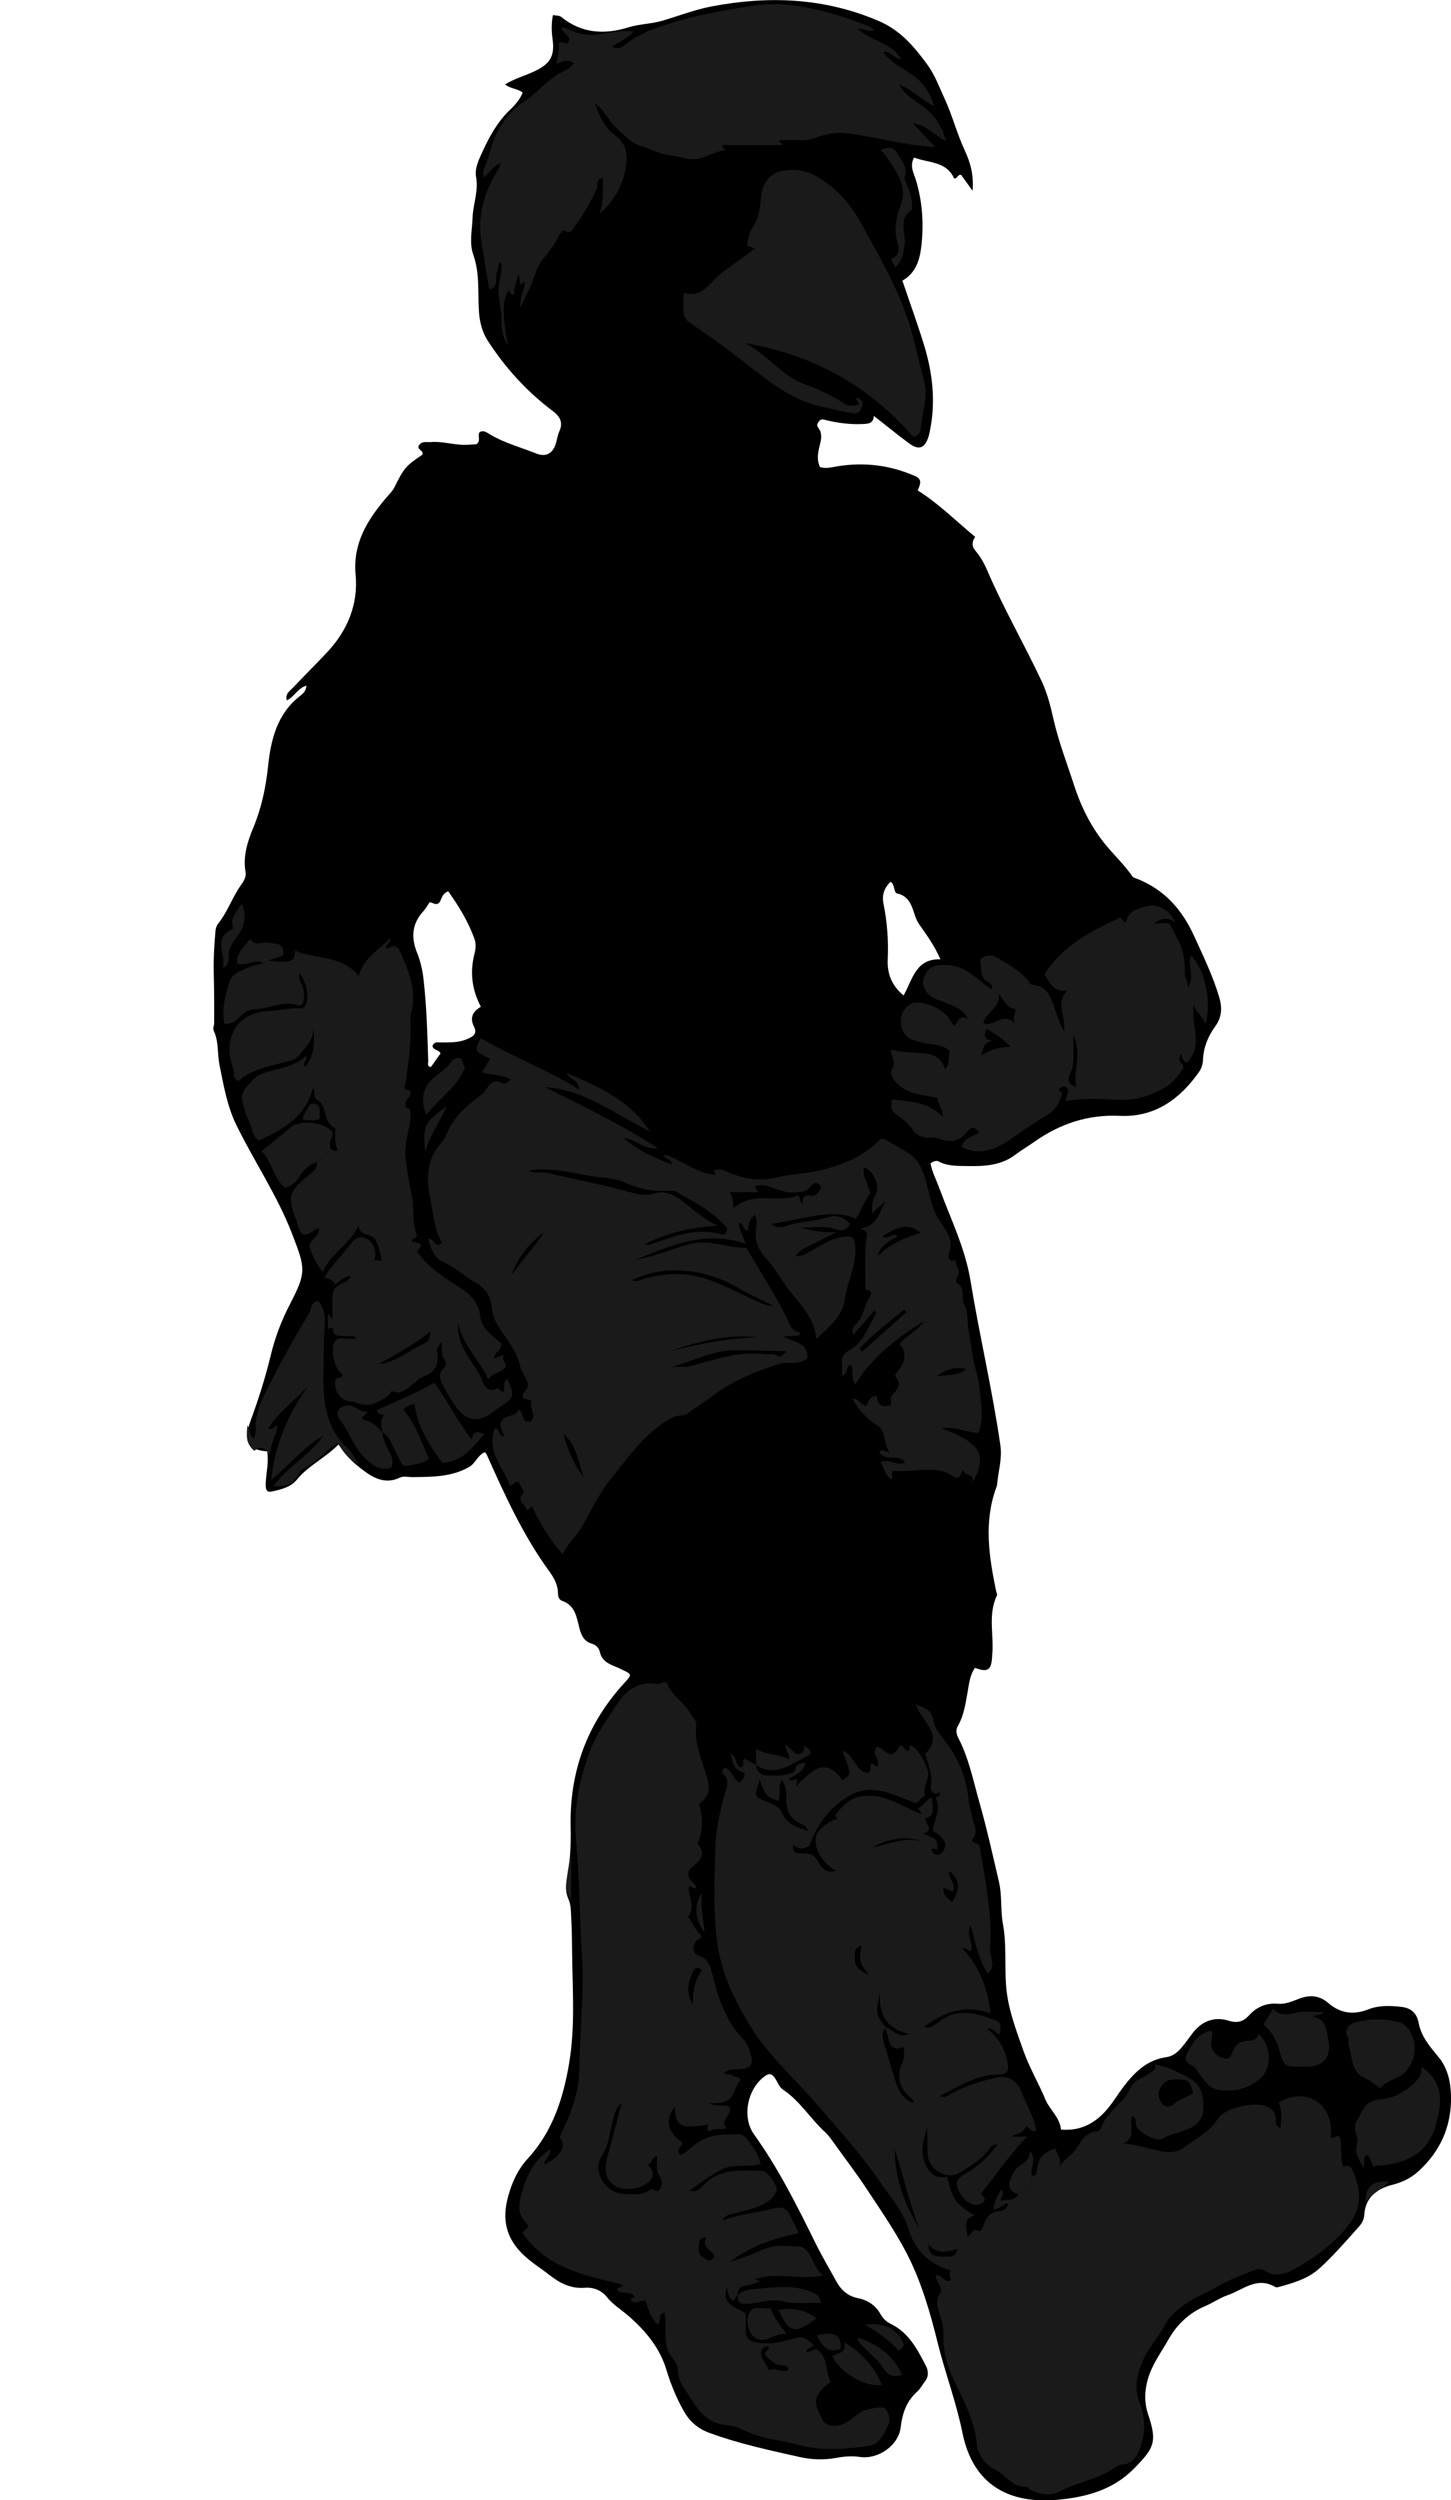 <?xml version="1.0" encoding="utf-8"?>
<!-- Generator: Adobe Illustrator 24.1.1, SVG Export Plug-In . SVG Version: 6.00 Build 0)  -->
<svg version="1.1" id="Layer_1" xmlns="http://www.w3.org/2000/svg" xmlns:xlink="http://www.w3.org/1999/xlink" x="0px" y="0px"
	 viewBox="0 0 558.34 961.55" style="enable-background:new 0 0 558.34 961.55;" xml:space="preserve">
<style type="text/css">
	.st0{fill:#1A1A1A;}
</style>
<g>
	<path d="M186.53,558.5c-2.76,1.15-3.55,4.31-6.11,5.75c-6.84,3.84-14.31,3.73-21.75,3.83c-1.64,0.02-3.25-0.55-4.89,0.23
		c-4.83,2.3-9.1,0.7-13.06-2.17c-3.9-2.83-7.62-5.9-10.43-10.68c-5.01,5.19-11.51,8.05-15.98,13.51c-2.48,3.03-6.2,3.87-9.74,4.65
		c-2.08,0.46-2.42-1.01-2.32-3.18c0.18-4.08,1.24-8.18,0.56-12.26c-7.7-0.57-9.2-4.14-6.47-11.55c3.07-8.32,5.77-16.81,7.86-25.47
		c1.64-6.81,4.12-13.33,7.36-19.57c6.44-12.42,5.99-13.7,0.82-27.12c-5.68-14.73-14.55-27.73-21.43-41.8
		c-3.59-7.33-4.87-15.19-6.48-23.03c-0.9-4.39-0.24-9.02-2.22-13.22c-0.46-0.97,0.14-1.94,0.15-2.87c0.05-6.56,0-13.13-0.16-19.7
		c-0.13-5.31,0.23-10.58,0.68-15.86c0.08-0.95,0.42-2.04,1.01-2.77c3.66-4.53,5.45-10.14,8.8-14.84c1.08-1.52,2.09-3.12,1.75-5.06
		c-1.04-6.03,0.74-11.58,2.98-16.98c3.16-7.6,4.82-15.42,5.69-23.65c1.07-10.14,3.43-20.1,12.22-26.97c1.1-0.86,2.38-1.81,2.54-4.05
		c-3.38,0.99-4.67,4.34-7.54,5.69c-0.77-2.52,1.2-3.66,2.46-4.99c4.34-4.6,8.86-9.04,13.18-13.67c7.76-8.33,11.87-18.36,10.83-29.6
		c-1.13-12.2,4.53-21.1,11.75-29.64c1.07-1.27,2.31-2.36,3.08-3.88c3.95-7.83,4.35-8.28,10.82-12.69c0.86-1.62-2.39-1.99-1.25-3.67
		c1.15-1.7,2.98-1.07,4.59-1.21c4.2-0.34,8.26,0.97,12.42,1.06c1.81,0.04,3.62-0.15,5.09-0.22c1.99-1.43,0.1-3.49,1.32-4.74
		c1.56-0.73,2.65,0.22,3.76,0.89c5.62,3.36,11.95,5.03,17.97,7.42c3.88,1.54,6.56-0.19,7.64-4.33c0.38-1.45,0.63-2.96,1.24-4.31
		c1.51-3.34,0.13-5.68-2.43-7.6c-10.07-7.55-18.41-16.7-25.21-27.24c-2.09-3.23-3.04-7.08-3.31-10.84
		c-0.53-7.38,0.38-14.87-2.17-22.06c-1.67-4.7-0.45-9.58-0.3-14.33c0.17-5.22,2.36-10.19,1.34-15.7c-0.61-3.29,1.17-6.85,2.58-9.91
		c2.7-5.89,5.89-11.6,10.73-16.12c1.98-1.85,3.59-3.89,4.64-6.36c-2.05-1.65-4.8-1.46-6.78-3.16c3.55-2.23,7.59-3.29,11.31-5.05
		c5.98-2.83,7.84-5.74,6.97-12.26c-0.42-3.14-0.51-6.15,0.13-9.36c1.07,0.22,2.44,0.11,3.21,0.73c7.84,6.41,16.75,6.82,25.8,4.01
		c4.31-1.34,8.74-1.29,13.01-2.54c6.38-1.87,12.57-4.31,19.15-5.55c21.93-4.14,43.27-3.32,64.16,5.61
		c8.45,3.61,13.8,10.02,18.82,16.91c2.88,3.95,4.6,8.74,6.66,13.21c2.95,6.42,4.66,13.23,7.62,19.59c2.13,4.56,3.58,9.42,3.04,15.59
		c-1.84-2.55-3.16-4.38-4.4-6.1c-1.37-0.26-1.35,1.47-2.67,1.4c-2.99-6.72-9.88-5.94-15.45-8.05c-1.82,3.35-0.01,6.14,0.78,8.81
		c2.45,8.27,3.01,16.59,2.05,25.12c-0.62,5.5-2.11,10.44-7.31,13.41c2.82,8.33,5.75,16.37,8.27,24.53
		c3.26,10.59,4.58,21.4,2.47,32.44c-0.22,1.14-0.43,2.3-0.81,3.39c-1.41,4.08-3.63,4.9-7.18,2.32c-4.55-3.32-8.91-6.91-13.73-10.68
		c-0.17,2.95-2.11,3.02-4.18,3.13c-4.7,0.24-9.32-0.34-13.86-1.41c-1.38-0.33-2.36-0.85-3.36,0.73c-0.82,1.31-0.21,1.71,0.46,2.8
		c1.11,1.81,0.63,4.12,0.08,6.24c-0.7,2.74-1.18,5.5,0.15,8.2c2.28,0.69,4.37,0.09,6.49-0.27c10.43-1.74,20.5-0.51,30.19,3.77
		c2.92,1.29,1.74,3.37,0.92,5.47c8.06,5.08,14.64,11.71,22.1,17.88c-1.21,1.8-1.49,3.46,0.15,5.39c1.8,2.13,3.26,4.66,4.37,7.24
		c6.3,14.7,14.33,28.54,21.12,43c2.2,4.69,3.38,9.61,4.54,14.67c1.95,8.55,5.16,16.81,7.87,25.19c2.63,8.15,6.38,15.73,11.75,22.43
		c3.44,4.29,7.53,8.03,10.66,12.6c0.4,0.59,1.42,0.79,2.19,1.1c10.28,4.2,16.94,11.69,21.55,21.78c3.53,7.73,7.22,15.3,9.67,23.49
		c1.26,4.21,1.04,7.84-1.46,11.3c-2.81,3.88-4.55,8.08-4.75,12.91c-0.07,1.67-0.56,3.3-1.54,4.69
		c-7.44,10.56-17.14,17.49-30.49,16.86c-12.26-0.57-22.93,3.02-32.77,9.92c-2.45,1.72-5.05,3.24-7.44,5.05
		c-5.66,4.26-12.09,4.45-18.81,4.34c-3.77-0.06-7.33,0.04-10.75-1.81c-0.77-0.42-1.97,0-3.04,0.78c0.59,3.33,2.24,6.41,3.42,9.63
		c4.31,11.69,9.91,23,11.94,35.39c3.47,21.19,8.44,42.09,11.51,63.36c0.77,5.33-0.85,10.17-1.27,15.24
		c-0.03,0.33-0.16,0.65-0.27,0.96c-4.89,13.23-2.86,26.49-0.13,39.74c0.13,0.64,0.56,1.43,0.33,1.9c-3.59,7.51-0.97,15.49-1.83,23.2
		c-0.02,0.16,0,0.33-0.01,0.5c-0.32,5.01-1.73,5.9-6.58,4.1c-2.03,2.82-2.28,6.22-2.87,9.45c-0.8,4.43-1.41,8.87-3.7,12.87
		c-0.9,1.57-0.66,3.04,0.19,4.69c4.01,7.78,5.71,16.36,8.07,24.68c2.87,10.1,5.14,20.36,7.53,30.59c1.25,5.34,0.54,10.89,1.54,16.3
		c1.42,7.71,0.64,15.58,1.18,23.35c0.61,8.84,3.79,17.13,6.74,25.46c2.3,6.48,5.81,12.34,8.43,18.64c1.65,3.96,5.51,6.77,5.99,11.54
		c7.93,0.67,13.68-2.77,18.31-8.5c2.09-2.59,3.81-5.47,5.83-8.11c4.24-5.53,9.05-10.23,16.42-11.25c2.61-0.36,4.5-2.07,6.12-4.04
		c1.27-1.54,2.45-3.16,3.63-4.77c3.65-4.97,8.47-7,14.42-5.15c3.19,0.99,5.51,0.23,7.6-2.08c2.98-3.31,6.64-4.87,11.13-4.49
		c2.92,0.25,5.55-0.96,8.19-1.96c4.07-1.54,7.78-1.3,11.18,1.66c4.59,4,9.73,4.69,15.37,2.47c4.16-1.64,8.52-1.45,12.83-0.96
		c3.78,0.43,5.88,2.45,6.59,6.19c1.02,5.3,4.36,9.12,7.66,13.11c3.52,4.26,4.68,9.61,4.79,14.98c0.25,11.61-4.11,21.37-12.77,29.14
		c-2.77,2.48-6.07,4.04-9.69,4.96c-6.15,1.56-10.49,4.83-10.94,11.73c-0.11,1.71-0.9,3.14-2.01,4.38
		c-4.87,5.45-9.64,10.98-15.05,15.93c-4.47,4.09-10.06,5.72-15.7,7.26c-0.47,0.13-1.11,0.26-1.46,0.05
		c-7.06-4.2-12.45,1.11-18.41,3.17c-3.05,1.06-5.67,2.95-8.64,4.2c-6.03,2.54-10.79,7.03-13.92,12.58
		c-2.84,5.03-6.39,9.68-8.06,15.48c-1.37,4.74-1.37,9.18,0.12,13.61c3.55,10.57,2.31,12.88-5.43,20.76
		c-8.29,8.45-18.89,11.05-29.36,12.01c-18.77,1.72-32.63-5.73-36.68-25.75c-2.38-11.79-6.65-22.97-9.53-34.6
		c-2.94-11.89-6.38-23.83-12.09-34.74c-4.38-8.38-9.81-16.23-15.03-24.14c-3.95-5.99-8.29-11.73-12.5-17.55
		c-1.17-1.61-2.3-3.32-3.75-4.65c-5.63-5.14-9.6-11.92-16.06-16.23c-1.6-1.06-2.12-2.94-3.13-4.42c-1.28-1.89-2.32-2-4.02-0.77
		c-6.58,4.78-8.91,15.62-4.08,22.35c9.35,13.03,16.49,27.29,23.52,41.57c2.53,5.14,5.43,10,8.17,14.99
		c1.88,3.41,4.48,5.66,8.39,6.44c3.77,0.75,6.73,2.78,8.64,6.21c0.92,1.65,2.27,2.88,3.96,3.7c6.93,3.35,10.2,9.85,13.49,16.17
		c0.78,1.5,1.24,3.89-0.38,5.89c-1.02,1.27-1.72,2.8-3,3.93c-4.1,3.63-5.73,8.33-6.35,13.68c-0.82,7.05-8.64,12.48-15.68,11.46
		c-2.97-0.43-6.01-0.23-8.96,0.33c-4.83,0.91-9.56,0.74-14.36-0.33c-11.69-2.61-23.39-5.12-34.68-9.28
		c-4.56-1.68-7.66-4.46-10.05-8.8c-2.74-4.98-4.8-10.02-6.45-15.48c-2.56-8.46-8.11-15.13-14.91-20.96
		c-2.63-2.26-5.7-4.09-7.96-6.96c-1.96-2.49-5.1-3.87-8.44-3.59c-5.38,0.46-9.59-1.71-13.69-4.91c-3.57-2.79-7.39-5.06-10.68-8.4
		c-6.16-6.27-7.46-13.23-5.35-21.29c1.45-5.55,3.75-10.77,7.64-15c9.65-10.51,13.74-23.27,16.01-36.99
		c2.28-13.75,1.3-27.51,1.12-41.3c-0.07-4.91-0.09-9.8-0.37-14.7c-0.13-2.34-0.1-4.81-1.03-6.84c-1.21-2.65-1.08-5.36-0.62-7.8
		c1.26-6.56,1.6-13.13,1.45-19.75c-0.51-21.31,6.2-39.89,20.68-55.63c3.27-3.55,2.8-3.28-1.68-5.49c-2.8-1.38-6.88-2.14-7.75-6.38
		c-0.31-1.51-1.48-2.74-2.97-3.17c-3.23-0.92-4.24-3.35-4.97-6.24c-1.04-4.15-1.64-8.62-6.66-10.31c-1.18-0.4-1.51-1.7-1.53-2.94
		c-0.05-3.33-1.61-6.01-3.51-8.62c-10.05-13.82-17.04-29.29-23.97-44.79C187.09,558.96,186.79,558.77,186.53,558.5z M165.3,347
		c-0.89,1.3-1.52,2.5-2.41,3.47c-4.47,4.87-4.75,10.19-2.33,16.14c1.22,3.01,1.97,6.31,2.36,9.55c1.25,10.57,1.51,21.2,1.86,31.83
		c0.03,0.84-0.59,2.07,1.01,2.4c1.22-1.73,2.45-3.46,3.72-5.25c-0.56-1.54-2.94-1.15-3.08-2.94c0.66-1.71,2.05-1.27,3.36-1.28
		c3.32-0.02,6.72,0.09,9.83-1.26c1.91-0.83,4.32-1.81,2.81-4.75c-1.78-3.46-0.54-5.93,2.61-7.72c-3.58-6.76-4.24-13.54-2.42-20.6
		c0.46-1.79,0.6-3.68-0.02-5.43c-2.4-6.72-6.08-12.71-10.14-18.38c-2.71,0.99-2.48,3.57-3.66,4.58
		C167.34,348.25,166.64,347.02,165.3,347z M361.86,368.96c-2.21-5.18-5.26-9.36-8.17-13.49c-2.78-3.94-2-10.44-8.54-11.88
		c-1.33-0.29-0.68-3.49-2.51-4.46c-2.45,2.43-3.35,5.15-2.65,8.58c1.42,7.03,1.93,14.13,1.6,21.33c-0.24,5.3,1.49,10,6.11,13.8
		C351.16,376.69,352.38,368.58,361.86,368.96z"/>
</g>
<g>
	<path class="st0" d="M290.77,678.56c0.52,3.17,2.4,4.51,5.58,4.26c1.98-0.15,4.13,0.28,5.92-0.34c1.35-0.47,3.73-0.02,3.94-2.85
		c0.08-1.05,2-1.78,3.89-1.58c-1.18,3.49-3.98,4.62-6.55,6.03c0.93,1.74,2.2-0.23,3.14,0.35c0.44,0.75-0.3,1.41-0.23,2.42
		c5.55-5.47,10.81-11.8,17.7-2.25c3.55-2.08,3.55-2.08-0.06-11.28c4.66,1.36,4.85,7.82,9.66,8.5c2.06-0.74,0.56-2.57,1.61-3.53
		c0.92-0.3,1.26,1.52,2.37,0.86c0.96-2.46-2.67-4.63-0.34-7.35c2.21,0.39,3.38,2.67,5.65,2.92c1.53-0.64,2.53-1.88,3.22-3.48
		c1.44,0.14,1.84,1.75,3.09,2.18c1.17-0.36-0.01-1.93,1.21-2.23c3.31,2.08,4.72,5.5,6.21,9.05c1.49,3.54-1.96,6.67-0.85,10.35
		c-1.03,0.35-1.88,1.92-3.52,2.94c-8.03-3.04-16.48-7.92-25.11-3.19c-7.6,4.17-12.86,11.15-15.88,19.55
		c-1.84,1.08-4.05,1.69-6.2-0.57c-0.54,3.33,1.41,3.6,3.52,3.47c2.66-0.16,4.48,0.41,6.02,3.07c1.2,2.06,3.02,4.9,6.73,3.61
		c-5.39-3.38-8.51-8.99-7.52-13.33c0.54-2.37,5.12-6.01,8.37-6.64c-0.34-0.47-1.07-1.25-0.98-1.37c2.84-3.57,5.64-6.86,10.83-7.41
		c8.45-0.9,14.81,4.02,22.07,6.89c-0.02,0.01,0.14-0.06,0.29-0.13c-0.4-0.69-0.81-1.39-1.24-2.13c2.08-0.85,3.12-3.12,5.26-4.17
		c0.68,6.76,0.56,6.8-2.61,8.24c0.07,1.96,3.8,4.34-0.78,5.84c5.48,1.99,5.48,1.99,5.5,6.08c-0.79,0.18-1.47-0.97-2.41-0.02
		c0.65,0.93,1.11,2.24,2.66,1.93c2.44-0.5,3.65-3.76,2.13-5.73c-1.1-1.42-2.53-2.52-4.15-3.4c0.44-4.22,3.36-8.05,1.21-12.44
		c-0.43-0.88,1.92-0.6,1.52-2.39c-2.75,1.49-3.7-0.88-3.45-2.47c0.67-4.37-0.95-8.14-2.22-12.29c7.42-7.17-0.92-12.24-3.68-19
		c4,1.28,6.22,2.25,6.8,5.93c0.59,3.75,3.53,6.58,5.69,9.59c4.61,6.4,7.17,13.56,7.98,21.2c0.37,3.5,1.45,6.71,2.33,9.97
		c0.63,2.34,0.35,3.98-1.1,5.38c0.37,1.92,2.66,0.62,3.04,2.92c2.11,12.81,4.9,25.53,3.89,38.64c-0.25,3.32,2.66,6.72-0.76,9.87
		c-3.73-5.32-4.78-11.99-6.67-18.52c-1.84,3.4,0.92,6.42,0.34,9.51c-1.14,0.95-1.69-1.12-3.39-0.64
		c6.46,7.06,9.55,15.01,10.77,24.98c-10.18-3.69-18.19-0.37-25.77,5.16c2.52,0.92,4.44-0.84,5.85-1.94
		c7.39-5.82,14.78-3.17,22.15-0.43c2.44,0.91,1.26,3.29,1.43,5.12c-2.08,0.04-2.33-2.75-5.09-2.03c4.55,3.47,7,7.81,7.94,13.03
		c0.58,3.19-0.13,4.52-3.3,4.5c-8.48-0.05-15.12,4.55-22.82,8.34c2.21,0.93,3.3-0.28,4.33-0.86c5.6-3.17,11.68-4.94,17.89-6.34
		c3.91-0.88,7.67,1.43,9.12,5.32c1.7,4.57,4.33,8.77,5.53,13.56c0.17,0.67,0.45,1.17-0.01,1.76c-1.67,0.57-2.06-1.46-3.8-1.68
		c-0.58,2.93-3.67,2.49-5.67,3.83c-1.72,1.05-3.44,2.1-5.16,3.15c-2.07-0.31-3,1.39-3.93,2.6c-2.8,3.61-6.82,5.6-10.43,8.05
		c-4.8,3.26-12.44-1.21-12.49-7.08c-0.03-3.44-0.35-6.89-0.06-10.32c-1.98,5.53-3.31,11.06,0.42,16.51c1.6,2.34,3.94,3.13,7.21,2.58
		c1.73,8.44,3.51,10.97,10.68,14.83c-5.06,1.29-3.1,4.62-2.99,8.01c1.76-0.65,1.84-3.25,4.12-2.12c1.2,0.59,1.75-1.28,2.13-2.22
		c1.17-2.88,2.5-5.17,6.18-5.32c1.09-0.04,2.95-0.73,3.29-3.11c-2.12,0.42-3.35,2.52-5.77,2.38c0.51-2.81,1.63-5.25,3.14-7.66
		c1.48,1.62-0.37,2.88-0.29,4.38c2.5-0.73,5.41,0.45,6.81-2.51c4.19-0.6,5.5-3.28,5.15-7.15c1.65,0.33,1.8-0.63,1.99-1.97
		c0.7-4.96,1.95-6.43,6.94-8.57c1.17,2.57,2.99,4.96,1.43,8.29c1.22-3.98,5.18-5.38,7.1-8.59c1.77-2.96,3.71-5.89,7.74-6.18
		c0.52-0.04,1.24-0.72,1.44-1.26c1.83-4.96,6.05-8.07,9.3-11.88c1.75-2.06,2.03-4.96,4.78-6.55c1.69-0.97,3.64-1.75,5.23-3.09
		c1.01-0.85,2.22-1.25,1.3-2.93c4.81,0.68,8.65,2.77,12.55,4.79c4.97,2.58,6.54,5.89,6.19,12.6c-0.25,4.9-3.77,6.74-7.48,8.1
		c-2.72,1-5.57,1.36-8.16,3.03c-2.19,1.42-8.48-2.03-9.91-4.54c-0.74-1.3,0.29-3.09-1.77-4.23c-1.58,3.33,2.06,8.44-3.52,10.56
		c5,0.43,9.52,2.03,14.22,2.96c3.57,0.7,6.56,0.67,9.28-1.41c4.49-3.44,9.82-5.75,12.99-10.99c2.43-4.01,12.69-6.33,17.37-5.14
		c3.44,0.88,5.07,2.67,4.95,6.15c-0.04,1.06,0.17,1.98,1.81,2.58c0.22-3.46,0.67-6.7-0.73-9.84c10.39-6.27,21.43,0.28,20,13.29
		c1.15,1.21,1.77-1.24,3.52-0.02c0.93,3.22-0.02,7.33,1.28,11.48c2.08-0.96,3.18,0.1,4.01,2.1c2.87,6.92,3.28,13.24-1.63,19.84
		c-5.4,7.25-12.37,12.27-19.93,16.68c-3.94,2.3-8.16,4.22-12.82,1.18c-1.21-0.79-2.93-0.58-4.34,0.07
		c-4.43,2.01-9.08,3.36-13.32,5.98c-3.96,2.45-8.45,4.01-12.4,6.69c-3.49,2.37-6.48,4.96-8.45,8.74c-2.39,4.6-6.09,8.31-8.19,13.23
		c-2.34,5.48-3.51,10.53-1.22,16.32c2.17,5.47,2.25,11.28,0.36,16.89c-1.17,3.46-2.91,6.64-7.35,6.78
		c-0.61,0.02-1.32,0.28-1.81,0.65c-6.62,5.01-15.05,5.95-22.24,9.81c-2.89,1.55-7.13,1.28-10.57-0.53
		c-0.72-0.38-1.35-1.42-1.99-1.38c-5.39,0.28-7.86-4.45-11.79-6.47c-3.32-1.71-5.18-3.78-6.5-6.89c-0.19-0.45-0.6-0.87-0.62-1.31
		c-0.42-9.75-4.98-18-9.07-26.55c-2.5-5.22-4.12-11.02-3.95-17c0.08-2.7-0.4-5.24-1.25-7.72c-0.98-2.83-2.1-5.36-0.04-8.43
		c1.48-2.22-1.49-4.38-1.72-6.97c2.63-0.48,3.09,2.95,5.53,2.06c1.13-0.81-1.06-2.4,0.31-3.55c-0.25-0.24-0.44-0.57-0.7-0.65
		c-7.82-2.45-12.91-7.3-15.44-15.37c-1.75-5.57-5.21-10.53-8.79-15.21c-0.9-1.17-1.72-2.38-2.55-3.59
		c-7.23-10.49-15.75-19.9-24.09-29.52c-8.8-10.16-19.09-19.17-26.07-30.81c-6.06-10.08-11-20.56-12.39-32.65
		c-1.32-11.46-0.88-22.89-0.6-34.29c0.18-7.41,1.73-14.9,3.85-22.12c0.78-2.64,1.68-5.02-0.9-7.22c-0.42-0.36-0.36-1.59,0.64-2.26
		c3.09,0.62,3.08,4.51,5.73,5.66c1.34-0.75,1.91-2.01,2.01-3.79c-3.79-0.58-4.61-3.46-5.48-7.3c2.8,1.35,1.76,4.42,3.96,5.25
		c1.75-0.6,0.48-2.38,1.28-3.38c1.53,0.8,3.09,1.6,4.65,2.41L290.77,678.56z M341.07,779.82c-2.24,1.84-1.4,4.44-0.79,6.31
		c1.71,5.23,2.99,10.59,4.81,15.77c1.07,3.04,3.07,5.53,6.28,6.92c0.15-0.49,0.26-0.65,0.22-0.7c-0.42-0.51-0.81-1.06-1.31-1.48
		c-4.25-3.62-5.4-8.08-3.14-13.13c0.96-2.14,0.89-4.09,0.55-6.33c-3.47,1.53-5.19,0.32-5.83-3.26c-0.25-1.41-1.05-2.73-0.94-4.25
		c2.76,0.99,4.73,4.33,8.85,2.58c-9.02-2.17-12.01-8.14-11.02-16.69C336.86,774.72,336.86,774.72,341.07,779.82z M459.11,804.9
		c-0.86-2.17-0.81-4.88-3.89-5.06c-3.09-0.18-6.35-0.68-8.46,2.64c-1.46,2.3-1.01,4.49,0.32,6.45c1.12,1.64,3.58,1.38,4.43,0.45
		C453.6,807.1,456.77,806.89,459.11,804.9z M292.22,684.23c-0.11,0.59-0.16,1.2-0.34,1.76c-1.69,5.15-1.59,5.05,3.52,7.1
		c2.12,0.85,4.51,1.73,5.57,4.24c1.79,4.26,5.61,5.37,10.02,6.83c-0.7-1.55-1.26-2.03-2.08-2.4c-3.61-1.62-5.93-3.72-6.27-8.39
		c-0.19-2.58,0.45-6.05-1.88-8.8c-1.58,2.79-0.04,5.61-1.24,8.01C294.8,690.93,294.8,690.93,292.22,684.23z M353.77,856.99
		c-3.96-9.97-6.19-20.35-9.49-30.41C344.32,837.7,347.95,847.73,353.77,856.99z M363.06,726.02c-0.36,3.2,1.97,3.97,3.23,5.5
		c2.79-4.16,3.84-8.06-1.03-12.04c-0.49,3.08,3.01,5.18,1.26,7.91C365.48,726.97,364.43,726.56,363.06,726.02z M357.27,863.18
		c-0.06,3.36,1.58,4.53,4.46,4.63c5.36,0.19,5.65,0.15,6.86-2.96C364.47,866.14,360.5,866.93,357.27,863.18z M355.45,708.27
		c-6.99-2.58-13.51-1.11-19.81,2.17C342.19,709.27,348.55,706.2,355.45,708.27z M334.36,759.47c-3.7-4.68-3.7-4.68-2.97-11.37
		c-2.53,1.51-2.35,1.51-2.47,4.72C328.77,756.8,331.43,758.21,334.36,759.47z"/>
	<path class="st0" d="M287.16,479.89c5.21,8.82,10.52,17.2,15.1,25.96c1.44,2.75,1.66,6.03,5.87,6.74c-0.22,0.33-0.45,0.67-0.67,1
		c-1.83,0.13-3.66,0.26-6.17,0.44c4.1,2.21,9.66,2.11,9.43,8.24c-3.16,3-7.47,1.15-11.23,2.37c-8.89,2.88-17.4,6.24-24.91,11.97
		c-3.23,2.46-6.77,4.54-10.04,7c-1.6,1.21-3.67,0.42-5.78,1.54c-10.47,5.59-16.73,15.05-23.86,23.81
		c-4.7,5.78-7.67,12.52-11.37,18.85c-1.99,3.41-5.26,5.86-6.99,10.02c-4.96-5.74-8.82-11.82-11.75-18.43
		c-1.03,0.03-0.7,1.66-2.32,0.99c0.07-1.88-4.43-3.16-0.93-6.36c0.31-0.28-1.34-2.72-2.04-4.07c-1.54-0.3-1.95,1.3-3.22,1.48
		c-2.64-7.16-9.22-13.27-5.9-22.1c2.03-0.04,1.28,2.95,3.5,3.08c-0.18-2.21-2.59-4.33-0.38-6.59c1.71-1.75,5.01-0.86,5.94-3.73
		c2.34,0.81,0.82,5.51,4.81,4.54c2.35-2.45-0.6-5.08,0.09-7.76c0.28-1.09-4.11,0.06-3.12-2.64c0.43-1.18,2.06-2.08,1.9-3.78
		c-0.24-2.62-2.38-4.43-2.93-6.94c-1.3-6.03-5.35-10.56-8.51-15.6c-1.28-2.04-2.2-4.21-2.42-6.99c-0.29-3.75-2.16-7.4-6-9.52
		c-4.56-2.52-8.35-6.2-13.24-8.39c-3.18-1.42-4.23-5.11-5.28-8.56c2.47-0.51,2.22,3.95,5.34,1.57c-3.11-5.27-3.29-11.49-4.59-17.44
		c-1.66-7.61-1.23-15.09,4.49-21.32c0.76-0.83,1.37-1.87,1.79-2.92c2.53-6.4,7.38-10.77,12.72-14.73c0.8-0.59,1.65-1.23,2.17-2.04
		c1.66-2.6,3.19-4.99,6.92-2.89c0.93,0.52,1.99-0.79,3.03-1.55c-3.53-1.82-7.38-1.7-11.16-2.72c1.03-1.69,2.1-3.46,3.17-5.22
		c-6.12-2.91-6.12-2.91-3.62-8.01c12.08,7.3,25.4,12,37.76,19.76c0.1-3.75-3.5-3.62-4.81-6.4c12.37,5.49,24.28,10.33,32.11,22.6
		c-13.53-6.67-25.18-16.18-40.39-17.04c14.54,7.21,29.13,14.27,43.37,23.41c-5.43,0.78-8.51-3.64-12.98-3.78
		c5.4,4.65,11.64,7.69,18.48,10c-0.12-2.28-2.89-1.64-3.24-3.79c7.05,1.86,12.57,7.48,20.2,7.92c-0.37-0.81-0.61-1.33-0.88-1.92
		c1.59-0.09,2.99-0.31,4.48,0.38c6.31,2.91,12.85,4.23,19.79,2.5c5.54-1.38,11.27-1.39,16.87-2.77c8.24-2.04,15.87-4.97,21.95-10.94
		c1.49-1.47,2.15-1.41,3.59-0.51c2.9,1.81,6.01,3.31,8.81,5.27c4.32,3.03,5.6,7.95,6.78,12.66c1.14,4.57,1.98,8.94,4.81,13.09
		c2.35,3.44,5.48,7.45,3.44,12.59c-0.37,0.94-0.15,3.78,2.66,2.23c-0.57,2.16,2.12,3.95,0.77,6.13c-0.59,0.95-0.9,2.54-0.51,2.74
		c3.63,1.89,1.58,5.67,2.95,8.26c1.74,3.3,1.05,7.07,1.79,10.6c0.72,3.48,1.1,7.1,1.73,10.64c0.63,3.52,2,6.94,2.33,10.47
		c0.55,5.98,1.89,12.03-0.37,17.84c-4.64-0.24-9.11-2.71-14.2-1.8c4.68,1.79,9.34,3.5,12.9,7.16c2.83,2.9,2.56,8.15-1.15,13.81
		c1.46-3.72-2.84-2.54-3.28-4.7c-1.57,0.37-0.33,2.93-3.21,2.71c-7.03-5.56-15.88-1.74-23.89-2.71c-1.03,1.36,0.27,2.31-0.72,3.35
		c-2.49-1.68-2.78-4.39-4.04-6.61c3.39-1.67,6.32,1.8,9.38,0.12c-2.2-3.78-7.91,0.15-9.97-4.25c1.24-0.86,2.25-0.14,3.93,0.42
		c-1.61-2.84-1.53-5.62-2.78-8.33c-0.94-2.05-2.22-2.15-3.46-3.13c-3.1-2.46-5.96-5.21-7.95-9.29c2.58,0,3.11,2.43,5.27,2.9
		c0.82-1.55,1.27-3.91,4.07-3.88c0.13,3.19,1.82,4.5,5.16,3.63c1.03-0.96-0.54-2.32,0.65-3.82c1.38-1.73,4.28-4.01,1.38-7.24
		c-0.65-0.72,1.39-2.58,2.19-3.91c1.86-3.09,1.7-6.09-0.64-8.67c2.68-3.41,7.04-5,9.35-8.81c-10.13,6.39-19.67,13.42-26.34,24.29
		c-2.02-2.6-0.37-5.37-1.81-7.64c-2.08,0.8-0.89,3.67-3.34,4.33c0-1.65,0.1-3.21-0.02-4.75c-0.19-2.39,0.61-3.77,2.89-5.04
		c5.72-3.2,7.34-9.4,10.46-14.49c-0.3-0.23-0.6-0.46-0.9-0.69c-2.68,3.05-5.35,6.1-8.06,9.2c-1.04-1.82,0.23-3.35,1.05-4.11
		c2.69-2.49,2.94-6.06,4.48-9.03c0.56-1.08,3.13-3.48-0.74-4.19c-0.1-0.02-0.13-0.62-0.13-0.95c0-6-0.38-12.04,0.25-17.97
		c0.2-1.86,1.49-3.25-2.21-4.59c7.51-1.12,7.06-7.15,9.98-10.67c-1.84,1.5-3.76,2.89-5.21,4.98c-0.68-2.66-0.08-5.06,1.13-7.38
		c1.75-3.35-0.67-9.16-4.59-10.48c-0.59,3.66,1.82,6.46,2.48,10.21c-2.33,2.57-3.29,6.48-5.58,9.63c-8.62-4.25-19.07,0.02-32.6,1.96
		c3.3,2.66,6.38,0.38,8.98-0.13c4.46-0.86,9.03-1.16,13.44-2.56c2.83-0.9,5.73,0.24,7.94,2.58c-1.27,3.25-4.12,2.65-5.98,2.03
		c-4.45-1.48-8.81-0.32-13.2-0.55c4.37,1.23,8.77,2.04,14.09,1.82c-4.82,2.4-8.9,4.36-12.91,6.46c-1.17,0.61-2.14,1.59-2.91,2.78
		c2.69,0.2,4.5-1.27,6.52-2.38c3.98-2.17,7.72-4.74,12.57-5.18c2.96-0.27,3.54,0.49,3.84,3.16c0.84,7.34-2.93,13.71-3.91,20.59
		c-1.03,7.19-6.04,10.89-11.05,15.65c-0.64-8.55-6.56-13.53-10.91-19.43c-2.91-3.95-5.27-8.25-8.67-11.9
		c-2.71-2.9-4.2-6.58-3.58-10.88c0.25-1.7,0.4-3.56-0.36-5.6c-2.35,1.54-2.48,3.99-2.8,6.21c-2.13-0.33-1.4-2.94-3.52-3.08
		c0.2,2.49,1.52,4.69,2.59,8c-15.38-5.18-28.74,0.59-42.12,6.14c7.17-1.18,13.85-4.16,20.87-5.99
		C273.03,476.5,279.84,479.97,287.16,479.89z M276.35,471.43c-9.86,0.47-19.08,2.54-28.26,7.03c1.01,0.16,1.55,0.42,1.94,0.28
		c8.92-3.17,17.74-6.89,27.58-4.02c1.17,0.34,2.07-0.76,2.33-2.26c-4.69-5.57-10.88-9.23-17.23-12.66
		c-1.42-0.77-2.73-2.07-4.45-1.92c-6.19,0.56-12.07-0.53-17.72-3.06c-4.42-1.97-9.26-1.79-13.9-2.62c-7.51-1.35-15-3.34-23.15-1.99
		c2.55,1.26,4.92,0.37,7.18,0.9c10.77,2.51,21.64,4.55,32.32,7.52c2.76,0.77,5.83,1.44,9.05,0.34c3.22-1.09,6.62,0.15,9.33,2.09
		C266.3,464.58,270.58,468.99,276.35,471.43z M282.24,464.66c8.03-6.91,17.25-1.73,24.91-4.91c1.2,1.2,0.22,2.6,1.75,3.15
		c-0.34-2.39,0.6-3.45,3.04-3.09c1.98,0.29,3.2-1.18,3.8-2.64c0.49-1.18-0.69-2.03-1.93-2.25c-1.87,0.56-2.21,2.66-4.56,3.22
		c-3.63,0.86-6.74,0.49-10.01-0.65c-2.82-0.99-5.58-2.45-8.69-1.27c0,1.06,1.14,1.47,0.85,2.29c-3.44,0-6.85,0-10.49,0
		C281.86,460.11,282.01,461.72,282.24,464.66z M243.15,492.3c1.43,0.59,2.01,0.42,2.66,0.2c9.41-3.26,18.66-3.49,28.21,0.13
		c5.84,2.21,11.3,5.06,16.89,7.7c2.17,1.02,4.35,1.82,6.79,1.99c-4.37-2.49-9.08-4.31-13.38-6.84c-8.78-5.17-18.01-7.51-28.23-6.76
		C251.56,489.05,247.56,490.38,243.15,492.3z M258.1,525.85c2.69-0.55,5.42,0.19,8.08-0.56c9.26-2.6,18.47-5.76,28.36-4.47
		c1.45,0.19,3-0.39,4.37,0.48c1.71,1.09,2.51-0.54,3.7-1.57c-6.85-0.23-13.81-0.55-20.49-0.41
		C274.01,519.5,266.16,523.55,258.1,525.85z M337.8,483.07c4.51-4.65,10.27-6.96,16.38-8.94c-3.73-3.51-8.08-2.99-14.56,1.3
		c1.88,1.66,3.73-1.49,5.88-0.15C342.41,477.45,338.69,478.62,337.8,483.07z M257.91,519.61c11.15-2.73,22.4-5.08,34-5.26
		C280.13,512.95,268.97,515.77,257.91,519.61z M348.87,504.55c-0.34-0.31-0.67-0.62-1.01-0.93c-5.83,4.87-11.92,9.46-17.13,15.03
		c0.35,0.4,0.71,0.8,1.06,1.19C337.49,514.74,343.18,509.65,348.87,504.55z M196.61,490.57c4.1-5.59,8.83-10.7,12.63-16.5
		C203.25,478.23,199.25,483.89,196.61,490.57z M224.7,568.23c-2.14-5.43-2.38-11.78-7.85-16.89
		C218.56,558.13,220.91,563.48,224.7,568.23z M371.72,526.46c-4.25-0.86-8.04,0.09-11.29,2.96
		C364.2,528.46,368.42,529.41,371.72,526.46z"/>
	<path class="st0" d="M283.93,882.85c-1.21,0-0.69,1.92-2.18,1.78c-1.56-1.19-1.6-3.22-2.17-5.23c-1.03,5.52-0.5,6.24,7.4,10.25
		c0,2.22,0.09,4.55-0.03,6.87c-0.1,1.98,0.99,3.47,2.5,3.91c4.29,1.26,9.03,0.86,12.98-0.27c5.38-1.53,6.3-2.27,10.45,1.45
		c-0.14,1.59-2.36,1.15-2.58,2.65c0.47,0.42,1.02,0.28,3.74-0.89c4.74,2.77,3.3,8.18,5.58,12.63c-0.47,0.39-1.42,1.08-2.26,1.88
		c-4.68,4.42-4.03,6.64-0.91,12.67c1.51,2.92,5.74,3.05,9.22,1.1c2.82-1.58,4.83-4.29,8.3-5.07c2.13-0.47,4.12-0.9,6.29-0.63
		c2,1.96,2.48,4.76,1.46,6.85c-1.58,3.25-3.08,7.17-7.47,7.81c-7.56,1.09-15.05,1.92-22.79,0.56c-4.66-0.82-9.12-2.36-13.85-2.99
		c-4.91-0.66-9.68-2.83-14.33-4.79c-1.79-0.75-3.56-0.63-5.29-0.95c-7.39-1.35-10.41-7.36-13.93-12.71
		c-1.57-2.38-3.24-4.93-3.19-8.12c0.04-3.32-3.16-5.09-4.05-8.17c-1.36-4.68-0.24-9.43-1.1-14.06c-2.83,0.39-0.89,3.33-2.81,4.52
		c-2.41-2.49-3.44-5.6-4.39-8.84c-1.83-1.16-4.36,2.19-5.98-0.9c0.58-0.24,1.15-0.48,1.79-0.75c-1.48-2.86-4.99-0.52-6.77-2.64
		c-0.22-1.57,1.66-0.52,2.02-2.13c-14.32-3.55-29.33-6.16-38.53-20.01c0.67-1.03,3.22-1.93,1.49-3.64
		c-3.92-3.89-2.81-8.24-1.5-12.55c1.87-6.15,4.56-11.86,10.65-15.81c0.48,2.7-2.54,3.63-2.16,5.78c6.29-2.87,8.6-7.3,5.76-10.49
		c4.11-8.33,7.55-16.79,7.64-26.09c0.14-14.43,1.89-28.84,1.03-43.28c-0.88-14.85-0.93-29.79-2.27-44.56
		c-1.16-12.73,1.35-24.44,5.84-35.8c2.47-6.25,6.73-11.92,10.49-17.59c3.26-4.92,8.29-8.18,14.96-6.95
		c1.03,0.19,1.98-1.25,3.67-0.53c1.42,4.77,6.36,7.3,8.97,11.71c0.91,1.55,2.51,2.9,2.3,4.76c-0.79,7.15,2.25,13.47,4.13,20.03
		c1.38,4.81,0.84,6.99-3.12,10.24c1.56,4.56,1.56,9.23,0.02,13.89c-0.15,0.47-0.68,1.16-0.54,1.32c3.8,4.37,0.5,6.75-2.46,9.36
		c-1.45,1.28-1.36,2.93-0.31,4.48c0.71,1.05,2.02,1.67,2.36,3.04c-1.26,1-1.59-0.82-2.87-0.47c-0.58,3.73,2.77,7.91-0.42,11.72
		c1.9,2.09,2.67,5.27,5.05,6.97c0.4,1.84-1.22,1.47-1.78,2.18c-1.78,2.26-1.48,5.14,1.11,5.9c3.48,1.03,4.13,3.76,4.87,6.53
		c1.3,4.87,2.48,9.75,4.66,14.37c1.82,3.86,3.95,7.5,6.88,10.53c1.57,1.62,2.53,3.4,3.14,5.41c1.52,5.06,0.34,6.63-4.99,6.69
		c-1.86,0.02-3.65,0.02-5.01,1.54c0.87,0.95,2.35,0.01,3.2,0.92c0.84,0.9,2.38,0.06,3.19,1.67c-1.91,1.87-2.18,4.96-3.88,6.93
		c-1.61,1.86-4.6,2.13-8.37,2.04c3.31,1.61,5.88,0.23,7.94,1.37c1.39,3.16-4.22,5.01-1.08,8.33c-2.47,0.59-4.9-0.41-6.65,1.21
		c-1.69-0.88-0.22-1.86-0.54-2.66c-11.24,1.74-12.56,0.23-12.75-6.82c-3.95,4.5-2.9,9.75,2.83,13.63c0.31,1.64-2.97,2.57-0.78,4.81
		c2.77-0.94,4.68-3.55,7.26-5.11c4.87-2.96,9.97-2.78,15.2-2.81c2-0.01,3.02,1.49,3.91,2.74c1.77,2.49,3.78,4.92,4.59,8.64
		c-4.8,1.55-10.12-0.31-14.85,2.1c-4.41,2.25-8.32,5.11-12.45,8.15c2.91,1.06,4.55-1.41,5.8-2.6c6.6-6.31,14.64-5.03,22.48-4.95
		c1.37,0.01,5.54,5.65,5.19,7.21c-0.63,2.79-2.94,4.43-5.3,5.65c-4.06,2.1-8.67,2.64-12.99,4.01c-0.98,0.31-1.79,0.57-2.47,2.1
		c6.63-2.44,13.28-2.86,19.64-4.54c3.32-0.88,4.98-0.04,6.3,2.75c0.97,2.05,2.04,4.06,3.36,6.69c-9.78,2.11-18.82,5.1-26.57,11.2
		c3.9-1.44,7.96-2.57,11.67-4.4c4.91-2.43,10.02-1.77,15.07-1.6c2.18,0.07,3.42,2.2,4.51,4.14c1.27,2.26,1.94,4.87,4.71,6.97
		c-9.14,1.97-17.57-1.45-26.02,1.39c-0.41,0.93,1.5-0.04,1.47,1.01c-1.67,0.53-3.27,1.32-5.21,1.49c-2.22,0.2-3.42,1.73-3.23,4.1
		L283.93,882.85z M239.19,808.8c-2.2,1.72-2.62,4.09-3.28,6.43c-1.33,4.72-1.52,9.63-4.44,14.08c-3.75,5.72,1.61,14.28,8.55,14.44
		c3.42,0.08,7.02,0.76,10.07-1.56c1.3-0.99,2.06,0.8,3.2,0.47c1.95-2.14,1.75-3.92,0.13-6.47c-1.1-1.72-0.48-4.55-0.63-6.96
		c-2.12,0.44-1.8,2.8-3.55,3.2c1.92,2.05,2.69,4.21,0.87,6.26c-2.81,3.17-9.76,4.1-13.29,2.07c-3.8-2.19-4.62-5.98-2.97-11.77
		C235.77,822.3,237.43,815.53,239.19,808.8z M266.66,771.05c-0.32-4.91,0.76-9.45,3.45-13.47c-2.67-1.84-3.2,0.26-3.84,1.6
		C264.4,763.15,264.24,767.14,266.66,771.05z M295.85,911.65c2.47-1.81,5.2,1.49,7.65-0.4c-0.79-2.45-3.19-1.09-4.72-1.99
		c-1.75-1.04-3.18-2.28-4.46-3.79c-0.16-1.23,2.15-1.59,1.2-3.25c-0.83,0.34-1.92,0.43-2.2,0.96
		C291.53,906.5,295.04,908.6,295.85,911.65z M271.82,860.46c-3.18-0.06-2.61,2.08-2.91,3.94c-0.39,2.47,1.09,3.53,2.76,4.52
		c1.59,0.94,2.54,0.02,3.34-1.17C273.76,865.17,269.67,864.2,271.82,860.46z"/>
	<path class="st0" d="M144.04,484.72c0.81,0,1.61,0,2.86,0c-0.68-2.84-1.11-5.42-2.37-7.88c-1.46-2.86-5.59-0.76-6.64-5.25
		c-3.86,7.4-10.74,10.63-13.74,17.67c-2.36-3.03-3.66-6.04-4.86-8.97c-1.39-3.39,4.27-4.41,3.28-8.13
		c-0.39,0.24-0.74,0.46-1.09,0.69c-4.77,3.04-5.38,2.84-7.15-2.32c-0.16-0.46-0.17-0.98-0.36-1.42c-4.1-9.88-1.96-11.6,6.03-18.16
		c1.53-1.26,2.17-2.27,1.9-4.05c2.11-1.33,3.83-3.04,5.15-5.16c0.87,0.25,1.45,1.54,2.9,0.5c-1.1-1.93-0.97-4.21-0.96-6.48
		c0-0.66,0.16-1.8-0.12-1.92c-4.75-2.16-2.77-8.53-6.88-10.96c-1.83-1.08-0.31-3.07-1.62-4.51c-2.6,11.09-11.27,15.89-20.89,20.32
		c-2.71-2.05-2.63-6.05-4.4-9.04c-0.64-1.09-0.68-2.51-1.14-3.72c-1.15-2.99-1.47-5.26,1.22-8.24c1.97-2.19,3.27-4.01,6.36-5.04
		c5.45-1.8,11.55-2.27,16.08-6.45c1.15,1.44-1.71,2.63-0.23,4.05c3.16-3.18,4.32-9.2,2.77-16.66c1.37,5.44-1.94,8.66-5.01,12.19
		c-1.08,1.24-1.97,1.75-3.48,2.17c-5.31,1.48-10.81,2.38-15.79,4.92c-1.44,0.74-2.73,1.6-3.77,2.89c-1.55-0.33-2.15-1.38-2.08-2.87
		c0.07-1.69-0.8-3.16-1.15-4.75c-2.4-11.03,3.54-18.77,14.81-19.35c3.93-0.2,7.81-1.22,11.8-0.98c1.34,0.08,2.1-0.78,2.47-2.03
		c0.96-3.2-0.14-8.3-2.62-11.47c-0.71,2.19,0.62,3.81,1.21,5.44c0.61,1.67,0.47,3.28,0.38,4.9c-0.07,1.28-1.06,2.44-2.3,2.01
		c-5.85-2.04-11.17,1.46-16.84,1.5c-1.99,0.01-4.26,1.55-5.9,3.29c-1.39,1.47-3.06,2.47-5.5,2.29c-1.17-5.68,0.36-11.07,1.97-16.28
		c0.96-3.12,4.52-4.15,7.35-5.42c1.73-0.78,3.69-1.06,5.72-1.61c-3.55-2.02-6.81,1.76-10.29-0.09c-0.05-3.88,2.83-6.17,5.22-9.34
		c1.69,3.34,4.63,1.01,7.1,1.54c2.91,0.63,5.87-0.25,5.57,4.72c-1.01,0.91-3.36,1.09-5.81,2.21c8.98,0.91,10.33,0.44,10.32-3.86
		c8.22,3.49,18.09,1.6,24.53,9.78c1.96-7.17,7.84-10.08,12.05-14.52c0.47,1.7-1.4,2.14-1.62,3.49c0.17,0.51,0.71,0.51,1.06,0.28
		c2.22-1.45,3.54-0.84,4.57,1.56c3.21,7.56,6.5,15.04,4.04,23.6c-0.44,1.54-0.14,3.31-0.13,4.98c0.05,7.08-0.87,14.07-1.85,21.07
		c-0.14,1.04-1.6,3.33,1.49,3.54c0.52,0.04,0.53,1.79-0.32,2.59c-0.9,0.83-1.34,1.76-1.36,3.05c-0.03,1.53,1.7,1.26,1.73,1.45
		c0.37,2.1,0.33,4.19-0.12,6.36c-0.88,4.16-2.07,8.36-1.52,12.67c0.6,4.69,1.31,9.39,2.34,14c1.12,4.98-0.04,10.22,1.87,15.07
		c0.7,1.77-2.22,1.31-1.77,2.91c4.29,0.9,4.29,0.91,1.94,3.83c4.36,6.24,10.74,10.13,16.93,14.14c4.05,2.63,6.82,5.82,7.39,10.66
		c0.35,2.99,1.97,5.17,4.12,7.07c1.49,1.32,2.98,2.63,4.09,3.61c-0.13,2.79-2.75,3.2-2.9,5.64c1.24-0.45,2.31-0.84,4.09-1.48
		c-2.18,2.08,2.17,3.47-0.33,5.59c-1.79,1.51-4.34,1.39-5.99,3.91c-3.49-7.95-10.19-13.4-11.5-21.81c-0.29,3.2,0.17,5.89,1.6,9.16
		c1.99,4.56,5.44,8.04,7.34,12.53c0.99,2.35,1.97,5.58,5.98,3.66c0.69-0.33,1.36,1.36,2.47,1.34c0.8-1.57-0.58-3.78,1.47-5.01
		c2.95,6.42,2.79,6.99-2.88,10.81c-1.36,0.91-2.64,1.94-4,2.85c-4.61,3.07-8.94,2.17-12.36-2.27c-2.01-2.61-3.65-5.38-5.16-8.31
		c-1.38-2.67-2.64-4.88,0.12-7.42c0.72-0.67,1.04-1.98,0.12-3.08c-1.53-1.83-0.81-4.13-1.21-6.83c-0.83,1.37-1.83,1.89-1.62,3.41
		c0.8,5.74-0.81,8.43-6.29,10.36c-0.91,0.32-1.37,1.14-1.97,1.57c-2.83,2.07-4.98,5.35-9.26,3.54c-1.03,2.27-3.2,3.01-5.2,4.14
		c-2.67,1.51-5.28,1.42-7.99,0.56c-0.74-0.23-1.29-0.61-2.22-0.62c-3.99-0.02-6.67-3.8-6.37-7.64c0.19-2.33,2.82-0.84,2.96-2.57
		c-3.27-3.06-4.11-6.99-3.69-11.13c0.18-1.74,1.36-3.27,3.77-2.92c1.61,0.24,3.29,0.04,5.42,0.04c-1.52-1.59-2.96-0.77-4.2-0.98
		c-1.57-0.27-3.26,0.46-4.69-1.01c-0.62-0.63,0.27-3.45-2.33-1.63c0-1.93,0-3.72,0-5.51c1.31-0.49,0.46,1.34,1.39,1.25
		c0.12-0.06,0.35-0.12,0.35-0.19c0.09-3.33-0.34-6.76,0.36-9.95c0.7-3.18,5.31-2.91,6.67-5.94
		C137.94,488.83,140.99,486.78,144.04,484.72z M165.61,512.12c-6.29,4.83-13.03,8.73-19.91,12.46c6.97-0.56,11.94-5.56,17.98-8.15
		C165.13,515.8,165.58,513.98,165.61,512.12z"/>
	<path class="st0" d="M221.04,24.26c-3.03-1.27-3.03-1.27-7.01,0.34c0.53-2.85,1.47-5.49,0.92-7.91c1.51-1.48,2.34,0.67,3.59-0.13
		c1.71-2.87-2.14-3.55-2.48-5.89c1.11-0.43,1.97,0.27,2.85,0.68c3.88,1.8,7.61,2.6,12.16,1.75c3.94-0.74,8.17-1.43,12.88-1.1
		c-2.43,2.77-5.48,3.92-8.45,5.93c2.71,1.6,4.35-0.28,5.52-1.16c5.99-4.47,12.7-6.57,19.85-8.67c9.76-2.86,19.66-4.46,29.58-6
		c6.83-1.06,13.89-0.38,20.74,0.95c8,1.55,15.71,4.15,23.3,7.09c0.69,0.27,1.26,0.88,1.91,1.34c-1.82,1.23-3.45-0.49-6.34-0.39
		c5.64,4.96,13.05,5.42,16.7,11.57c-2.76,0.1-4.13-3.35-6.98-2.61c2.7,3.5,6.35,5.63,9.99,7.87c4.58,2.81,7.84,6.77,9.65,12.84
		c-5.07-2.28-8.15-6.27-13.41-8.14c2.44,4.26,6.07,6.02,9.19,8.32c4.32,3.2,7.18,7.34,8.85,13.32c-4.73-2.42-7.79-6.27-12.82-6.84
		c2.68,2.87,5.35,5.74,8.5,9.1c-12.41-0.66-23.35-4.12-34.61-5.35c-2.73-0.3-5.97,0.19-8.7,0.96c-2.64,0.74-5.05,2.01-7.95,1.81
		c-2.82-0.19-5.66-0.04-8.42-0.04c-0.7,1.36,1.26,0.65,0.92,1.87c-7.61,0-15.34,0-23,0c-0.43,1.5,0.86,0.77,1.04,1.97
		c-2.99,0.52-6.03,1.86-9.06,2.97c-3.92,1.44-8.14-0.54-12.2-1c-3.79-0.44-7.39-2.39-11.11-3.55c-4.07-1.27-6.61-4.4-9.62-7.13
		c-2.94-2.67-4.25-6.58-8.1-9.28c1.82,5.15,3.83,9.47,7.87,12.41c3.82,2.78,4.72,6.47,4.2,10.87c-0.88,7.39-4.03,13.54-10.31,19.29
		c1.69-5.2,1.28-9.51,1.26-13.94c-3.04,0.68-1.7,3.16-2.44,4.65c-2.39,4.85-5.08,9.51-8.21,13.89c-0.79,1.11-1.8,3.7-4.2,1.49
		c-0.07-0.07-1.62,1.37-2.15,2.48c-1.5,3.11-3.59,5.8-5.8,8.47c-2.61,3.15-3.52,7.29-5.1,11.02c-1.02,2.42-2.32,4.62-3.83,7.9
		c-0.18-3.94,1.36-6.5,1.73-9.13c-0.08-0.32-0.09-0.6-0.16-0.62c-0.54-0.12-0.8,0.28-1.2,0.92c-1.22-1.11,0.02-2.93-1.31-3.94
		c-0.26,2.64-1.79,4.94-1.31,7.62c-1.49,0.43-1.73-0.62-2.14-1.44c-2.59,3.21-2.61,9.3-0.33,21.27c-1.99-3-2.57-6.41-2.52-9.98
		c0.06-3.64-1.05-7.13-1.15-10.79c-0.11-3.83,1.73-7.42,0.97-11.44c-1.44,0.95-0.78,2.55-1.48,3.68c-0.61,0.99-0.27,2.57-0.37,3.89
		c-0.14,1.69-1.16,2.6-2.62,3.02c-1.17-6.13-2.06-12.27-3.07-18.37c-1.53-9.3,0.71-18.26,5.63-26.39c0.65-1.08,1.32-2.07,1.71-3.81
		c-3.01,1.17-4.34,3.67-6.38,5.6c-0.93-3.21,1.24-5.65,1.87-8.38c1.97-8.42,6.15-15.92,13.29-20.67c5.74-3.82,9.93-9.56,16.34-12.32
		C219.07,26.41,219.77,25.39,221.04,24.26z"/>
	<path class="st0" d="M431.08,352.89c0.96,0.45,0.75,1.7,2.17,1.86c0.67-4.77,5.6-5.59,8.6-6.33c3.34-0.82,8.03,1.04,10.37,6.22
		c-3.29-2.17-5.77-1.47-8.21,0.77c7.6-1.01,5.39-0.88,8.92,5.34c2.3,4.05,3.13,8.6,2.95,13.24c-0.08,1.97,1.26,3.37,1.19,5.74
		c2.96-4.29-0.38-8.44,1.16-12.17c5.28,4.59,8.4,18.3,5.46,26.38c-0.63-3.43-3.72-4.5-4.34-7.44c-1.31,7.38,4.01,15.42-2.52,22.05
		c-0.92-0.16-1.4-0.6-1.67-1.18c-0.26-0.57-0.37-1.21-0.55-1.81c-0.73,0.1-0.5,0.68-0.68,1.02c-1.02,1.89,2.47,2.65,1.08,4.71
		c-1.95,2.89-4.07,5.44-7.22,7.22c-5.58,3.15-11.28,4.8-17.84,4.46c-6.52-0.34-13.12-0.8-19.79,0.57c-0.13-1.92,1.59-3.52,0.39-5.35
		c-0.9-0.52-1.79-0.51-2.64,0.24c-1.63,1.44,0.95,1.23,0.78,1.97c-0.79,3.45-2.57,6.61-5.53,8.26c-5.31,2.97-10.05,6.69-15.07,9.98
		c-5,3.28-11.32,6.02-17.99,2.5c0.63-3.49,4.14-3.96,6.72-5.59c-1.4-2.12-3.05-2.44-4.43-0.59c-3.21,4.34-7.19,4.64-11.75,2.72
		c-0.75-0.32-1.39-0.23-2.2-0.16c-2.89,0.26-5.59-0.64-7.28-3.08c-1.62-2.34-3.79-4.18-6-5.62c-2.36-1.54-2.4-3.19-1.96-6.01
		c6.75,0.94,13.71,0.66,19.57,6.74c0-3.4-2.05-5.06-2.07-7.33c-5.57-1.26-11.53-1.14-15.8-5.87c-1.59-1.76-2.75-3.33-1.38-5.65
		c1.3-2.18-0.58-4.11-0.71-7.04c4.43,1.11,8.6,1.1,12.75,1.45c3.84,0.32,6.87,1.86,8.04,6.08c2.47-2.31,0.92-4.93,1.91-6.97
		c-3.03-2.86-7.16-2.27-10.76-3.3c-1.39-0.39-2.86-0.62-4.18-1.24c-4.8-2.27-5.35-9.87-0.96-13.01c0.39-0.28,0.79-0.62,1.24-0.77
		c4.83-1.58,13.51,2.75,15.38,7.61c0.11,0.28,0.47,0.46,1.04,0.99c1.41-1.12,1.26-4.37,5.25-2.81c-2.62-4.17-5.79-4.79-8.68-6.04
		c-2.55-1.1-5.3-1.45-7.36-4.29c-2.25-3.11-1.18-5.45,0.19-7.56c1.51-2.32,4.04-2.78,7.26-2.71c7.67,0.17,12.09,5.56,17.57,9.44
		c0.78-1.72-0.56-2.48-1.37-2.88c-3.4-1.66-2.13-5.13-2.98-7.69c-0.57-1.71,3.59-3.37,6.09-1.9c4.35,2.55,8.83,5.05,12.27,8.89
		c0.61,0.68,0.61,1.77,1.96,1.86c4.4,0.31,6.23,3.1,7.68,7.06c1.3,3.54,2.35,7.27,4.16,10.68c1.29-5.1-3.57-10.16,1.32-15.53
		c-5.41,0.59-6.68-3.14-8.71-6.29C408.73,363.83,419.55,358.14,431.08,352.89z M384.29,382.11c0.97,5.41-5.07,7.06-5.91,11.43
		c4.03,1.66,7.16-4.54,12.25-0.07c-1.5-2.66,0.54-3.6,0-5.45C387.33,387.71,386.49,384.62,384.29,382.11z M377.59,405.81
		c3.44-2.03,7-3.2,11.24-3.21c-2.79-3.27-5.99-4.97-9.15-6.87c-1.73,3.28-0.22,4.32,2.96,4.66
		C378.71,400.17,378.33,403.1,377.59,405.81z M414.11,418.17c-1.23-6.52,2.29-13-1.02-19.99c-0.42,5.39,0.85,10.35-1.3,14.73
		C410.37,415.81,411.49,416.93,414.11,418.17z"/>
	<path class="st0" d="M290.5,95.63c-1.55-0.59-2.27-0.86-2.96-1.12c0.13-3.08,1.22-5.8,2.75-8.26c2.16-3.47,2.17-7.41,2.62-11.21
		c0.49-4.18,3.1-8.07,7.11-9.06c5.38-1.33,10.33-0.59,15.27,2.47c7.23,4.48,12.42,10.74,16.36,17.91
		c7.58,13.83,15.64,27.46,19.62,43c1.49,5.81,2.85,11.68,4.38,17.49c1.56,5.92-0.94,12.15-1.41,18.27
		c-0.08,1.09-0.75,2.19-2.79,2.93c-16.75-19.31-38.06-31.55-64.7-36.08c8.74,4.54,13.93,12.44,22.55,15.67
		c5.5,2.06,10.9,4.35,15.78,7.75c1.55,1.08,3.49,0.51,5.23,0.31c0.58-1.15-1.27-1.46-0.66-2.78c1.95,0.49,2.83,1.69,2.06,3.53
		c-0.51,1.21-1.01,2.75-3.12,2.48c-4.38-0.56-8.62-1.68-12.9-2.66c-10.37-2.37-18.58-8.55-26.66-14.9
		c-7.66-6.02-15.48-11.81-23.57-17.22c-1.55-1.04-2.29-2.31-2.41-3.92c-0.17-2.28-0.04-4.59-0.04-7.59
		c5.9,1.77,8.84-1.95,12.08-5.29c3.72-3.84,8.49-6.39,12.62-9.74C288.47,96.95,289.34,96.43,290.5,95.63z"/>
	<path class="st0" d="M105.3,571.55c5.35-7.63,13.98-11.85,19.15-19.49c-7.66,4.5-13.23,11.44-20.1,17.13
		c1.43-13.8,6.76-26,14.96-37.24c-4.93,6.23-11.82,10.52-16.04,17.35c1.73,1.26,2.11-1.31,3.55-0.94
		c-0.58,3.65-2.74,6.89-3.02,11.27c-1.68-2.79-3.57-3.84-5.9-1.67c-3.32-2.57-3.09-5.86-2.72-9.78c1.16,1.88,0.79,3.98,2.57,5.18
		c1.11-2.92,0.22-6,1.06-8.94c0.58-2.02,0.98-4.03,1.91-5.98c5.45-11.35,11.62-22.29,18.06-33.09c1.09-1.84,0.77-4.67,3.69-5.13
		c2.06,2.65,2.82,5.73,2.53,9.18c-0.51,6.08-0.43,12.23-0.51,18.27c-0.08,6.32,0,13.08,2.46,19.34c1.51,3.85,3.71,7.15,6.7,9.92
		c1.7,1.57,2.66,3.6,4.43,6.02c-4.6-1.38-5.64-5.52-8.35-7.8c-4.86,2.8-8.06,7.71-13.3,9.89c-1.2,0.5-1.29,1.85-1.97,2.75
		C112.11,570.93,109.91,571.82,105.3,571.55z"/>
	<path class="st0" d="M546.95,794.84c9.07,6.18,7.9,14.52,5.34,23.1c-3.04,10.2-10.93,13.87-20.68,14.84
		c-0.98,0.1-2.01-0.16-2.96,0.63c-1.18-1.31-0.94-3.44-2.46-4.51c-1.26,0.03-1.2,0.92-1.24,1.74c-0.04,0.82-0.08,1.65-0.16,3.27
		c-1.89-3.5-3.77-5.76-2.55-9.75c0.68-2.23-2.01-5.31-0.27-8.24c2.2-3.71,2.96-8.15,9.15-8.52c4.81-0.29,9.6-2.89,13.37-6.59
		C546.13,799.21,547.31,797.61,546.95,794.84z"/>
	<path class="st0" d="M147.17,551.05c-0.35-2.33-1.01-4.67,0.5-6.74c-0.81-0.86-2.34,0.09-2.58-2.03c7.24-3.4,14.92-6.36,22.1-10.55
		c5.14,7.34,8.91,14.94,14.38,22.03c0.32-3.29,1.96-3.56,4.76-2.1c-4.54,4.82-8.13,10.45-16.08,10.95
		c-4.87-6.62-9.65-13.68-10.75-22.66c-1.76,0.25-3.15,0.99-4.31,2.2c4.83,5.42,6.77,12.24,9.93,18.82c-2.39,1.99-5.37,2.12-8.1,2.78
		c-1.45,0.35-2.43-0.52-3.06-1.92c-1.08-2.38-2.33-4.69-3.48-7.03c-0.8-1.63-1.59-3.25-3.47-3.92L147.17,551.05z"/>
	<path class="st0" d="M531.03,803.05c-2.06-1.54-3.8-2.87-5.92-3.84c-5.18-2.39-4.72-8.06-6.12-12.6c-0.35-1.13,0.44-2.13-0.6-3.64
		c-1.07-1.55,0.24-4.38,2.95-5.15c5.81-1.66,11.62-1.51,17.45-0.01c1.25,0.32,1.93,1.25,2.71,2.07c5.02,5.32,3.17,15.57-3.37,18.87
		C535.66,799.99,533.02,800.89,531.03,803.05z"/>
	<path class="st0" d="M466.35,780.95c0.49,2.69-1.18,5.06,0.46,7.7c1.22,1.96,2.85,2.72,4.71,3.04c1.87,0.32,2.36-1.54,2.89-2.87
		c1.13-2.82,3.25-4.07,6.13-3.98c1.99,0.06,3.09-0.83,3.72-2.57c4.85,3.9,5.38,12.59,1.02,16.71c-4.82,4.55-10.77,5.73-16.94,4.65
		c-3.27-0.57-5.13-3.98-7.19-6.5c-0.69-0.85-1.15-2.23-2.1-2.62c-4.21-1.74-2.96-3.82-1.2-6.83
		C459.85,784.2,462.05,781.56,466.35,780.95z"/>
	<path class="st0" d="M509.39,773.86c-1.26,1.59-2.87,0.29-4.06,1.71c4.89,0.94,4.98,4.8,5.78,8.54c1.39,6.55-1.45,10.59-8.01,10.69
		c-0.67,0.01-1.33,0-2,0c-6.86,0-6.97,0.03-8.81-6.29c-1.13-3.89-2.94-7.27-6.08-9.94c1.19-1.98,2.31-3.86,3.63-6.05
		c2.79,2.96,5.75,2.31,9.16,1.51C502.15,773.27,505.61,773.86,509.39,773.86z"/>
	<path class="st0" d="M127.04,441.73c-1.32,2.12-3.04,3.83-5.15,5.16c-2.9,1.08-5.26,3.05-6.68,5.62c-1.25,2.26-3.08,3.26-5.38,4.37
		c-4.8-3.61-4.94-10.13-9.21-14.13c3.95-3.23,7.56-6.05,11.01-9.05c3.21-2.8,10.89-2.65,15.28,0.63c1.07,0.8,1.49,1.98,0.8,3.06
		C126.79,438.81,127.05,440.25,127.04,441.73z"/>
	<path class="st0" d="M147.02,550.89c0.47,2.57,1.37,4.98,2.67,7.24c1.09,1.9,1.76,3.87,0.98,6.28c-4.59,1.62-7.63-1.14-10.58-4.02
		c-4.03-3.93-5.62-9.46-8.94-13.9c-0.77-1.03-2.4-3.24-0.35-4.87c1.86-1.48,4.3-1.37,6.02-0.23c1.48,0.97,2.85,1.46,4.56,1.55
		c-0.29,1.22-1.98,1.18-2.03,2.93c3.22,0.56,5.82,2.45,7.82,5.17L147.02,550.89z"/>
	<path class="st0" d="M383.85,824.83c1.72-1.05,3.44-2.1,5.16-3.15c1.79,0,3.59,0,6.22,0c-6.76,7.13-11.91,14.48-17.82,22.06
		c0.38,0.74,2.9,2.19,0.37,3.62c-2.34,1.32-4.84,0.06-6.32-1.27c-0.85-0.76-1.92-2.28-2.61-3.67c-1.34-2.68-0.87-4.51,2.28-6.23
		C376.28,833.4,380.32,829.41,383.85,824.83z"/>
	<path class="st0" d="M144.04,484.72c-3.05,2.05-6.1,4.1-9.15,6.15c-2.36-0.06-3.84,1.62-5.88,3.05c-0.9-1.4-2.18-2.43-4.31-2.5
		c3.12-5,7.01-8.77,10.26-13.03c1.73-2.26,3.81-3.69,6.76-1.62C143.96,478.34,145.04,481.73,144.04,484.72z"/>
	<path class="st0" d="M283.79,883.01c1.92-2.46,4.98-2.6,7.52-2.79c7.3-0.54,14.75-1.72,21.8,1.6c1.74,0.82,1.96,1.13,2.84,3.94
		c-5.02-0.35-9.76,0.53-14.7-0.73c-4.64-1.18-9.38,0.9-14.15,1.02c-3.26,0.08-3.08-1.19-3.17-3.21L283.79,883.01z"/>
	<path class="st0" d="M338.86,57.75c2.36-0.95,4.5-1.55,5.84,0.46c1.75,2.63,4.08,5.13,3.72,8.62c-0.08,0.75-0.62,1.54-0.25,2.32
		c1.87,3.92,3.06,8.34,2.78,10.59c-0.04,0.33,0.07,0.86-0.09,0.97c-5.59,3.62-2.03,9.16-2.81,13.75c-0.53,3.12-0.85,6.1-3.54,8.3
		c-0.55-1.02-1.01-1.88-1.67-3.11c3.15-1.26,3.42-3.25,2.45-6.54c-1.36-4.63-0.5-9.69,1.24-14.07c2.27-5.71,0.08-10.2-2.66-14.56
		C342.42,62.19,341.07,59.72,338.86,57.75z"/>
	<path class="st0" d="M177.52,407.14c0.41,1.08,0.86,2.28,1.32,3.5c-2.9,7.64-10.07,11.85-14.76,18.16
		c-2.32-5.44-1.56-10.09,2.28-13.81c2.44-2.37,5.64-3.87,7.47-6.99C174.19,407.39,175.62,406.49,177.52,407.14z"/>
	<path class="st0" d="M320.29,906.22c1.79-1.45,5.57-0.87,4.64-5.34c6.8,4.1,11.5,9.23,14.37,16.33
		C332.76,918.14,323.49,912.57,320.29,906.22z"/>
	<path class="st0" d="M302.72,897.48c-3.2,0.19-5.1,1.03-7.04,1.9c-2.79,1.24-5.84,0.16-7.1-2.64c-1.15-2.56-1.57-5.8,0.21-7.96
		c1.79-2.18,4.95-0.66,7.67-0.99C297.95,891.1,299.66,894.17,302.72,897.48z"/>
	<path class="st0" d="M290.92,678.72c0-1.81,0-3.62,0-6.06c4.34,2.19,8.69,2.1,12.72,3.87c0.33-2.21-1.77-3.35-1.33-5.64
		c1.46,1.33,2.73,2.48,4.22,3.83c1.49-0.24,3.08-0.45,2.97-3.25c2.03,1.3,3.8,2.6,1.05,3.92c-2.64,1.26-5.05,2.91-7.73,4.05
		c-4.17,1.77-8.22,2.16-12.04-0.88L290.92,678.72z"/>
	<path class="st0" d="M397,836.67c0.35,3.87-0.96,6.55-5.15,7.15c-2.78-0.64-4.18-2.8-3.26-5.19c0.94-2.45,2.09-5.04,4.43-6.22
		c2.07-1.05,3-2.59,3.46-5.22C399.01,830.8,396.46,833.77,397,836.67z"/>
	<path class="st0" d="M85.77,372.65c1.39-5.62-4.18-12.09,3.9-15.42c-0.72-3.65-0.6-4,3.4-9.75c1.86,4.94,1.19,8.9-1.81,12.66
		c-1.81,2.28-3.48,4.76-3.27,7.92C88.11,369.62,87.78,370.98,85.77,372.65z"/>
	<path class="st0" d="M329.88,898.98c7.95,2.55,13.8,6.75,17.26,14.33c-3.5,1.01-5.54,0.28-7.35-2.71c-1.59-2.62-4.27-4.57-6.37-6.9
		C332.24,902.39,330.49,901.53,329.88,898.98z"/>
	<path class="st0" d="M314.16,891.62c-8.19,6.26-10.54,5.68-14.61-3.24C305.12,887.31,310,888.34,314.16,891.62z"/>
	<path class="st0" d="M332.86,893.99c6.81-0.69,11.39,0.84,14.32,6.26c1.02,1.88,0.55,2.67-1.53,3.69
		C342.41,900.01,338.02,897.22,332.86,893.99z"/>
	<path class="st0" d="M163.61,443.05c-0.93-10.33-0.29-11.64,8.41-17.58C169.17,431.29,165.39,436.68,163.61,443.05z"/>
	<path class="st0" d="M314.41,898.09c6.88-1.59,9.47-0.06,9.09,5.29C318.6,905.12,316.2,902.28,314.41,898.09z"/>
	<path class="st0" d="M122.99,430.43c-2.47,0.63-4.43,0.43-6.38,0.25c-0.13-1.62,0.82-2.87,1.53-4.06c0.62-1.03,1.07-2.77,3.26-2.04
		c1.84,0.61,1.56,1.82,1.6,3.1C123.01,428.5,122.99,429.32,122.99,430.43z"/>
	<path class="st0" d="M534.47,838.98c-2.91,3.07-6.45,4.55-8.91,7.85C525.23,841.06,528.06,838.66,534.47,838.98z"/>
	<path class="st0" d="M271.14,743.19c-3.91-4.94-4.19-10.67-1.01-15.24C269.43,733.14,270.61,737.6,271.14,743.19z"/>
	<path class="st0" d="M219.77,730.51c-2.41-3.09-2.42-5.31,0-17.96C219.77,719.21,219.77,724.75,219.77,730.51z"/>
</g>
</svg>
